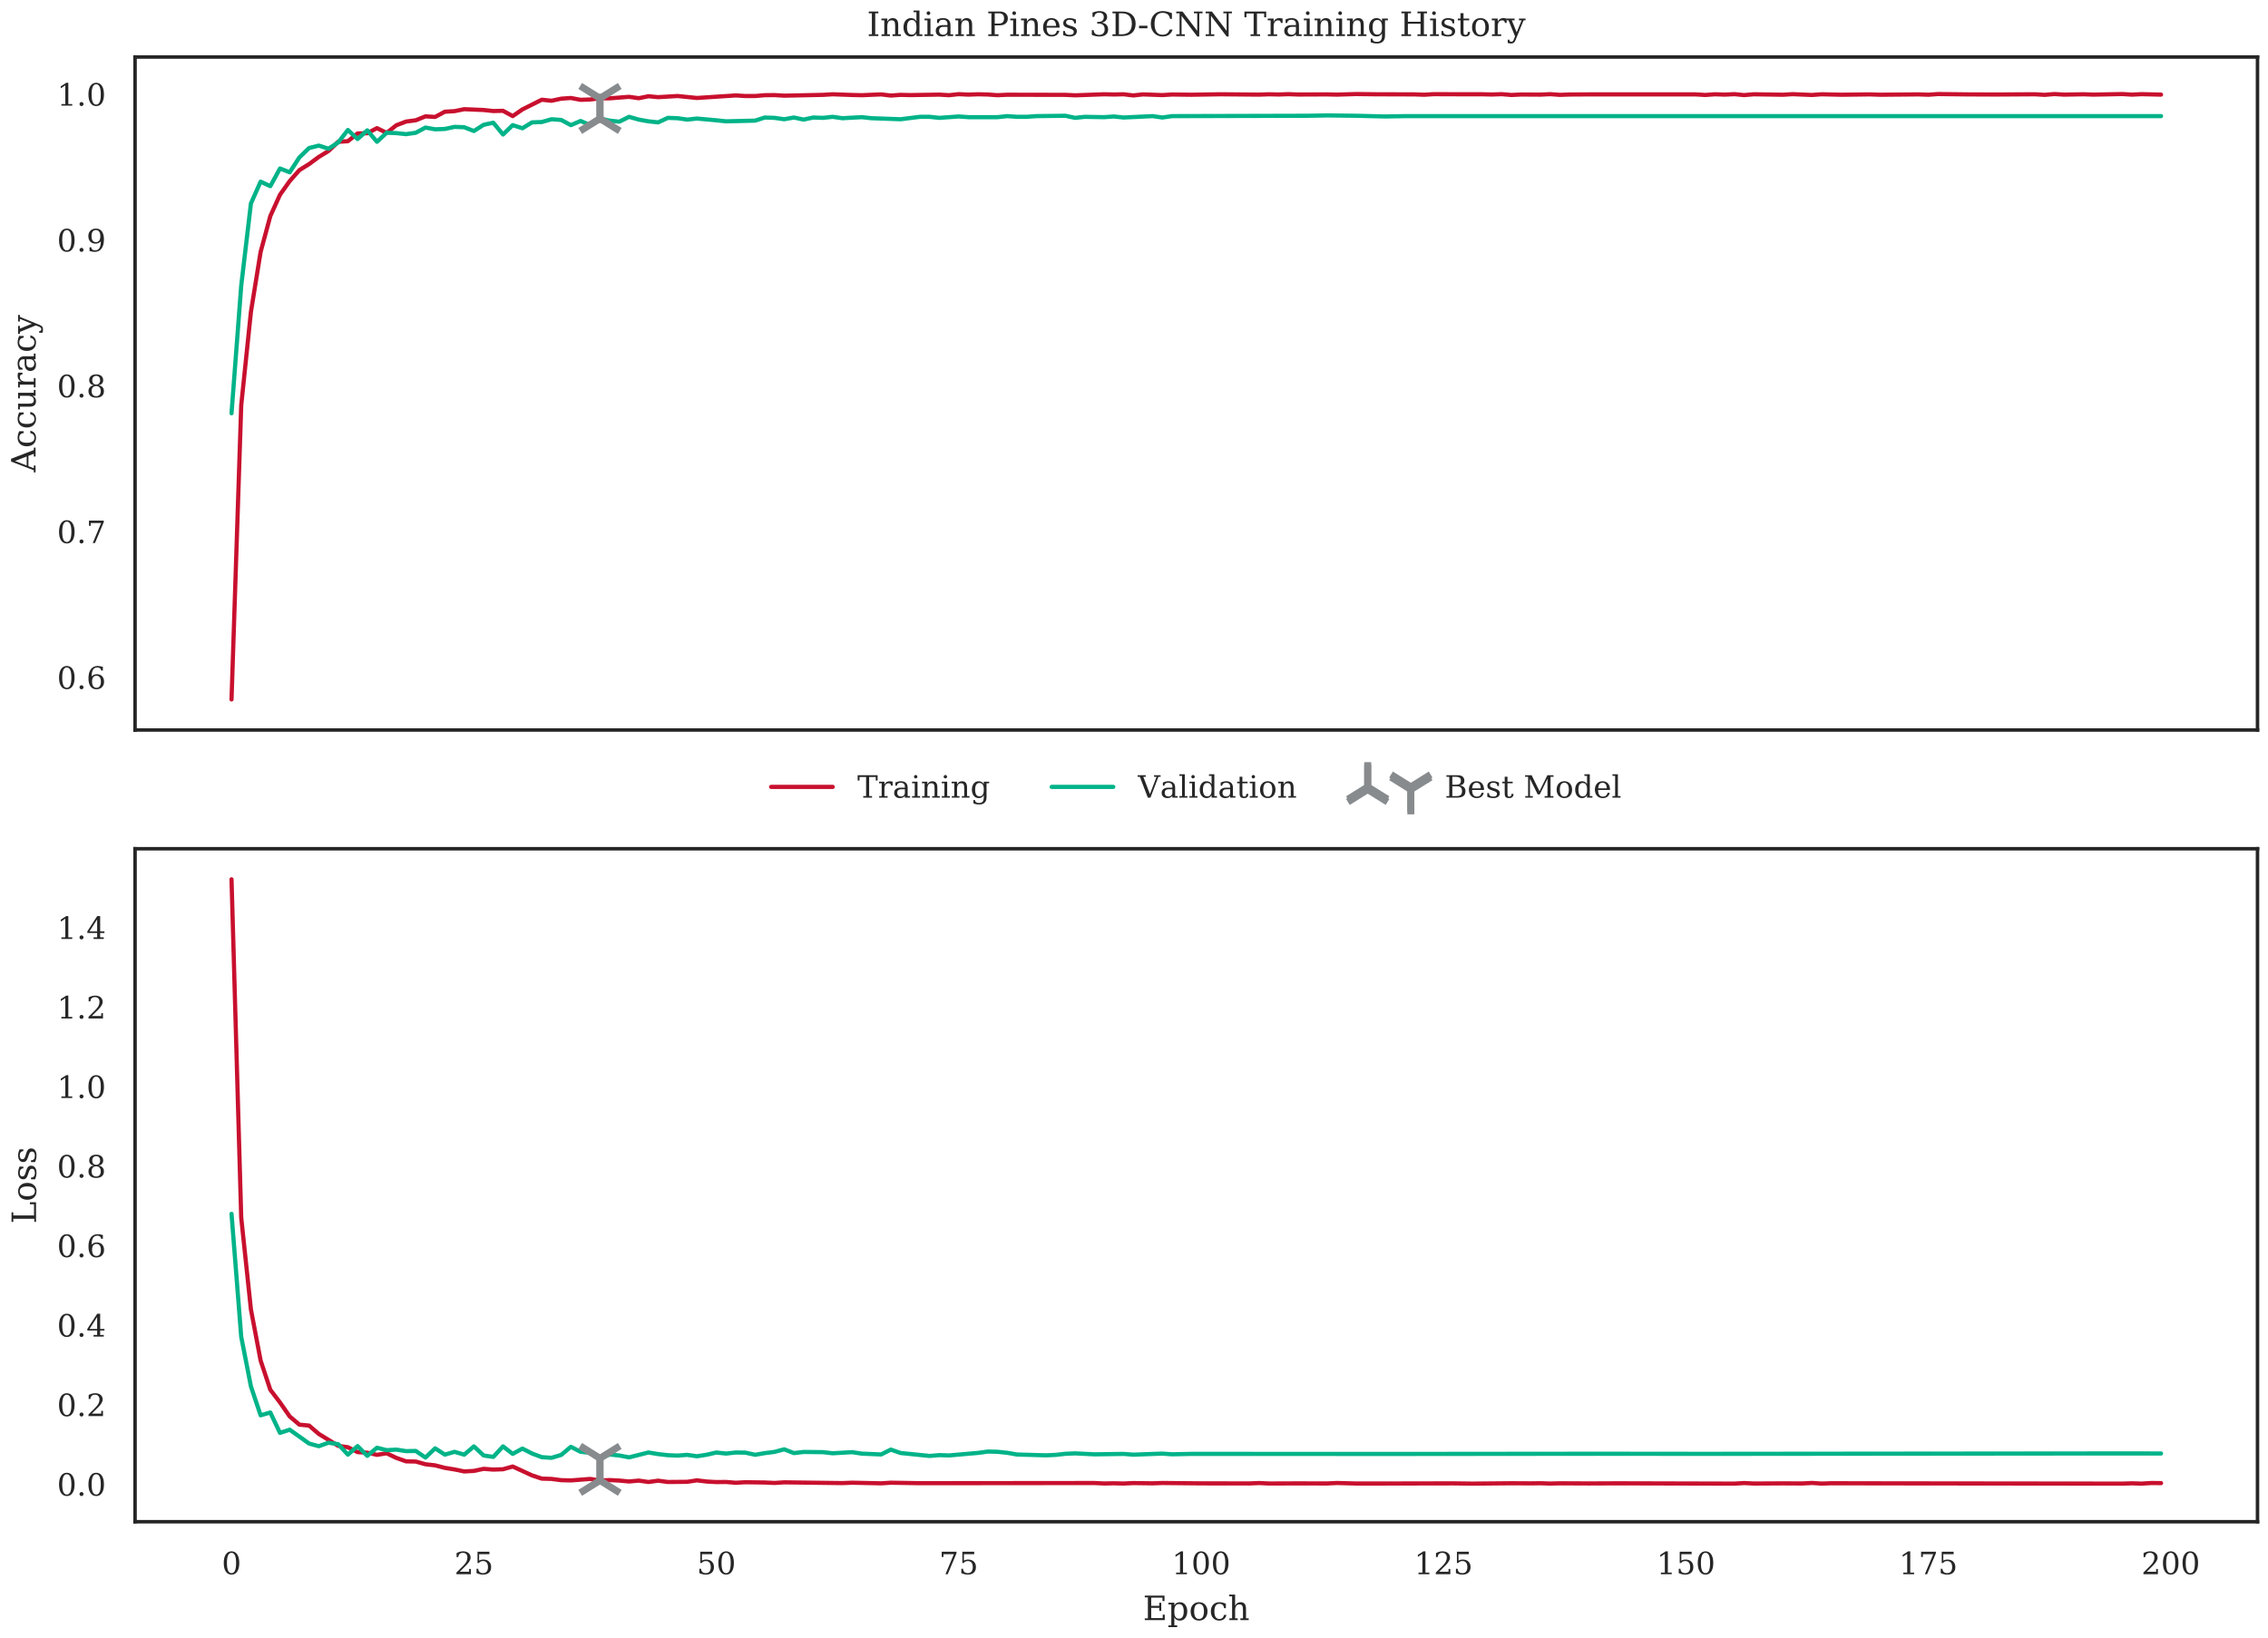 <?xml version="1.0" encoding="utf-8" standalone="no"?>
<!DOCTYPE svg PUBLIC "-//W3C//DTD SVG 1.1//EN"
  "http://www.w3.org/Graphics/SVG/1.1/DTD/svg11.dtd">
<!-- Created with matplotlib (https://matplotlib.org/) -->
<svg height="468pt" version="1.1" viewBox="0 0 648 468" width="648pt" xmlns="http://www.w3.org/2000/svg" xmlns:xlink="http://www.w3.org/1999/xlink">
 <defs>
  <style type="text/css">
*{stroke-linecap:butt;stroke-linejoin:round;}
  </style>
 </defs>
 <g id="figure_1">
  <g id="patch_1">
   <path d="M 0 468 
L 648 468 
L 648 0 
L 0 0 
z
" style="fill:#ffffff;"/>
  </g>
  <g id="axes_1">
   <g id="patch_2">
    <path d="M 38.586 208.631 
L 645 208.631 
L 645 16.295 
L 38.586 16.295 
z
" style="fill:#ffffff;"/>
   </g>
   <g id="matplotlib.axis_1"/>
   <g id="matplotlib.axis_2">
    <g id="ytick_1">
     <g id="text_1">
      <!-- 0.6 -->
      <defs>
       <path d="M 31.781 3.422 
Q 39.266 3.422 42.969 11.625 
Q 46.688 19.828 46.688 36.375 
Q 46.688 52.984 42.969 61.188 
Q 39.266 69.391 31.781 69.391 
Q 24.312 69.391 20.594 61.188 
Q 16.891 52.984 16.891 36.375 
Q 16.891 19.828 20.594 11.625 
Q 24.312 3.422 31.781 3.422 
z
M 31.781 -1.422 
Q 19.922 -1.422 13.25 8.531 
Q 6.594 18.5 6.594 36.375 
Q 6.594 54.297 13.25 64.25 
Q 19.922 74.219 31.781 74.219 
Q 43.703 74.219 50.344 64.25 
Q 56.984 54.297 56.984 36.375 
Q 56.984 18.5 50.344 8.531 
Q 43.703 -1.422 31.781 -1.422 
z
" id="DejaVuSerif-48"/>
       <path d="M 9.422 5.078 
Q 9.422 7.812 11.281 9.719 
Q 13.141 11.625 15.922 11.625 
Q 18.609 11.625 20.5 9.719 
Q 22.406 7.812 22.406 5.078 
Q 22.406 2.391 20.5 0.484 
Q 18.609 -1.422 15.922 -1.422 
Q 13.141 -1.422 11.281 0.453 
Q 9.422 2.344 9.422 5.078 
z
" id="DejaVuSerif-46"/>
       <path d="M 32.719 3.422 
Q 39.594 3.422 43.297 8.469 
Q 47.016 13.531 47.016 23 
Q 47.016 32.469 43.297 37.516 
Q 39.594 42.578 32.719 42.578 
Q 25.734 42.578 22.062 37.688 
Q 18.406 32.812 18.406 23.578 
Q 18.406 13.875 22.109 8.641 
Q 25.828 3.422 32.719 3.422 
z
M 16.797 40.141 
Q 20.125 43.797 24.312 45.594 
Q 28.516 47.406 33.797 47.406 
Q 44.672 47.406 51 40.859 
Q 57.328 34.328 57.328 23 
Q 57.328 11.922 50.516 5.25 
Q 43.703 -1.422 32.328 -1.422 
Q 19.969 -1.422 13.328 7.781 
Q 6.688 17 6.688 34.078 
Q 6.688 53.219 14.547 63.719 
Q 22.406 74.219 36.719 74.219 
Q 40.578 74.219 44.828 73.484 
Q 49.078 72.75 53.516 71.297 
L 53.516 59.281 
L 48 59.281 
Q 47.406 64.203 44.234 66.797 
Q 41.062 69.391 35.688 69.391 
Q 26.219 69.391 21.578 62.203 
Q 16.938 55.031 16.797 40.141 
z
" id="DejaVuSerif-54"/>
      </defs>
      <g style="fill:#262626;" transform="translate(16.291 196.857)scale(0.088 -0.088)">
       <use xlink:href="#DejaVuSerif-48"/>
       <use x="63.623" xlink:href="#DejaVuSerif-46"/>
       <use x="95.41" xlink:href="#DejaVuSerif-54"/>
      </g>
     </g>
    </g>
    <g id="ytick_2">
     <g id="text_2">
      <!-- 0.7 -->
      <defs>
       <path d="M 56.391 67.922 
L 27.875 0 
L 20.609 0 
L 47.797 64.891 
L 14.109 64.891 
L 14.109 55.906 
L 8.406 55.906 
L 8.406 72.906 
L 56.391 72.906 
z
" id="DejaVuSerif-55"/>
      </defs>
      <g style="fill:#262626;" transform="translate(16.291 155.19)scale(0.088 -0.088)">
       <use xlink:href="#DejaVuSerif-48"/>
       <use x="63.623" xlink:href="#DejaVuSerif-46"/>
       <use x="95.41" xlink:href="#DejaVuSerif-55"/>
      </g>
     </g>
    </g>
    <g id="ytick_3">
     <g id="text_3">
      <!-- 0.8 -->
      <defs>
       <path d="M 46.578 19.922 
Q 46.578 27.734 42.688 32.047 
Q 38.812 36.375 31.781 36.375 
Q 24.75 36.375 20.875 32.047 
Q 17 27.734 17 19.922 
Q 17 12.062 20.875 7.734 
Q 24.75 3.422 31.781 3.422 
Q 38.812 3.422 42.688 7.734 
Q 46.578 12.062 46.578 19.922 
z
M 44.578 55.328 
Q 44.578 61.969 41.203 65.672 
Q 37.844 69.391 31.781 69.391 
Q 25.781 69.391 22.391 65.672 
Q 19 61.969 19 55.328 
Q 19 48.641 22.391 44.922 
Q 25.781 41.219 31.781 41.219 
Q 37.844 41.219 41.203 44.922 
Q 44.578 48.641 44.578 55.328 
z
M 39.312 38.812 
Q 47.609 37.703 52.25 32.688 
Q 56.891 27.688 56.891 19.922 
Q 56.891 9.672 50.391 4.125 
Q 43.891 -1.422 31.781 -1.422 
Q 19.734 -1.422 13.203 4.125 
Q 6.688 9.672 6.688 19.922 
Q 6.688 27.688 11.328 32.688 
Q 15.969 37.703 24.312 38.812 
Q 16.938 40.141 13 44.406 
Q 9.078 48.688 9.078 55.328 
Q 9.078 64.109 15.125 69.156 
Q 21.188 74.219 31.781 74.219 
Q 42.391 74.219 48.438 69.156 
Q 54.5 64.109 54.5 55.328 
Q 54.5 48.688 50.562 44.406 
Q 46.625 40.141 39.312 38.812 
z
" id="DejaVuSerif-56"/>
      </defs>
      <g style="fill:#262626;" transform="translate(16.291 113.523)scale(0.088 -0.088)">
       <use xlink:href="#DejaVuSerif-48"/>
       <use x="63.623" xlink:href="#DejaVuSerif-46"/>
       <use x="95.41" xlink:href="#DejaVuSerif-56"/>
      </g>
     </g>
    </g>
    <g id="ytick_4">
     <g id="text_4">
      <!-- 0.9 -->
      <defs>
       <path d="M 46.781 32.672 
Q 43.5 29 39.25 27.188 
Q 35.016 25.391 29.688 25.391 
Q 18.844 25.391 12.562 31.938 
Q 6.297 38.484 6.297 49.812 
Q 6.297 60.891 13.109 67.547 
Q 19.922 74.219 31.297 74.219 
Q 43.656 74.219 50.266 65.016 
Q 56.891 55.812 56.891 38.719 
Q 56.891 19.578 49.016 9.078 
Q 41.156 -1.422 26.906 -1.422 
Q 23.047 -1.422 18.797 -0.688 
Q 14.547 0.047 10.109 1.516 
L 10.109 13.625 
L 15.578 13.625 
Q 16.219 8.688 19.391 6.047 
Q 22.562 3.422 27.875 3.422 
Q 37.359 3.422 41.984 10.562 
Q 46.625 17.719 46.781 32.672 
z
M 30.906 69.391 
Q 23.969 69.391 20.281 64.328 
Q 16.609 59.281 16.609 49.812 
Q 16.609 40.328 20.281 35.25 
Q 23.969 30.172 30.906 30.172 
Q 37.844 30.172 41.531 35.078 
Q 45.219 39.984 45.219 49.219 
Q 45.219 58.938 41.5 64.156 
Q 37.797 69.391 30.906 69.391 
z
" id="DejaVuSerif-57"/>
      </defs>
      <g style="fill:#262626;" transform="translate(16.291 71.855)scale(0.088 -0.088)">
       <use xlink:href="#DejaVuSerif-48"/>
       <use x="63.623" xlink:href="#DejaVuSerif-46"/>
       <use x="95.41" xlink:href="#DejaVuSerif-57"/>
      </g>
     </g>
    </g>
    <g id="ytick_5">
     <g id="text_5">
      <!-- 1.0 -->
      <defs>
       <path d="M 14.203 0 
L 14.203 5.172 
L 26.906 5.172 
L 26.906 65.828 
L 12.203 56.297 
L 12.203 62.703 
L 29.984 74.219 
L 36.719 74.219 
L 36.719 5.172 
L 49.422 5.172 
L 49.422 0 
z
" id="DejaVuSerif-49"/>
      </defs>
      <g style="fill:#262626;" transform="translate(16.291 30.188)scale(0.088 -0.088)">
       <use xlink:href="#DejaVuSerif-49"/>
       <use x="63.623" xlink:href="#DejaVuSerif-46"/>
       <use x="95.41" xlink:href="#DejaVuSerif-48"/>
      </g>
     </g>
    </g>
    <g id="text_6">
     <!-- Accuracy -->
     <defs>
      <path d="M 20.016 26.422 
L 46.781 26.422 
L 33.406 61.078 
z
M -0.594 0 
L -0.594 5.172 
L 5.812 5.172 
L 31.781 72.906 
L 39.984 72.906 
L 66.016 5.172 
L 73.188 5.172 
L 73.188 0 
L 46.688 0 
L 46.688 5.172 
L 54.781 5.172 
L 48.688 21.188 
L 18.016 21.188 
L 11.922 5.172 
L 19.922 5.172 
L 19.922 0 
z
" id="DejaVuSerif-65"/>
      <path d="M 51.422 15.578 
Q 49.516 7.281 44.094 2.922 
Q 38.672 -1.422 30.078 -1.422 
Q 18.75 -1.422 11.859 6.078 
Q 4.984 13.578 4.984 25.984 
Q 4.984 38.422 11.859 45.875 
Q 18.75 53.328 30.078 53.328 
Q 35.016 53.328 39.891 52.172 
Q 44.781 51.031 49.703 48.688 
L 49.703 35.406 
L 44.484 35.406 
Q 43.453 42.234 40.016 45.359 
Q 36.578 48.484 30.172 48.484 
Q 22.906 48.484 19.188 42.844 
Q 15.484 37.203 15.484 25.984 
Q 15.484 14.75 19.172 9.078 
Q 22.859 3.422 30.172 3.422 
Q 35.984 3.422 39.453 6.438 
Q 42.922 9.469 44.188 15.578 
z
" id="DejaVuSerif-99"/>
      <path d="M 35.406 51.906 
L 52.203 51.906 
L 52.203 5.172 
L 60.688 5.172 
L 60.688 0 
L 43.219 0 
L 43.219 9.188 
Q 40.719 4 36.766 1.281 
Q 32.812 -1.422 27.594 -1.422 
Q 18.953 -1.422 14.875 3.484 
Q 10.797 8.406 10.797 18.891 
L 10.797 46.688 
L 2.688 46.688 
L 2.688 51.906 
L 19.828 51.906 
L 19.828 21.688 
Q 19.828 12.203 22.141 8.688 
Q 24.469 5.172 30.422 5.172 
Q 36.672 5.172 39.938 9.766 
Q 43.219 14.359 43.219 23.094 
L 43.219 46.688 
L 35.406 46.688 
z
" id="DejaVuSerif-117"/>
      <path d="M 47.797 52 
L 47.797 39.016 
L 42.625 39.016 
Q 42.391 42.875 40.484 44.781 
Q 38.578 46.688 34.906 46.688 
Q 28.266 46.688 24.719 42.094 
Q 21.188 37.5 21.188 28.906 
L 21.188 5.172 
L 31.594 5.172 
L 31.594 0 
L 4.109 0 
L 4.109 5.172 
L 12.203 5.172 
L 12.203 46.781 
L 3.609 46.781 
L 3.609 51.906 
L 21.188 51.906 
L 21.188 42.672 
Q 23.828 48.094 27.969 50.703 
Q 32.125 53.328 38.094 53.328 
Q 40.281 53.328 42.703 52.984 
Q 45.125 52.641 47.797 52 
z
" id="DejaVuSerif-114"/>
      <path d="M 39.797 16.312 
L 39.797 27.297 
L 28.219 27.297 
Q 21.531 27.297 18.25 24.406 
Q 14.984 21.531 14.984 15.578 
Q 14.984 10.156 18.297 6.984 
Q 21.625 3.812 27.297 3.812 
Q 32.906 3.812 36.344 7.281 
Q 39.797 10.75 39.797 16.312 
z
M 48.781 32.422 
L 48.781 5.172 
L 56.781 5.172 
L 56.781 0 
L 39.797 0 
L 39.797 5.609 
Q 36.812 2 32.906 0.281 
Q 29 -1.422 23.781 -1.422 
Q 15.141 -1.422 10.062 3.172 
Q 4.984 7.766 4.984 15.578 
Q 4.984 23.641 10.797 28.078 
Q 16.609 32.516 27.203 32.516 
L 39.797 32.516 
L 39.797 36.078 
Q 39.797 42 36.203 45.234 
Q 32.625 48.484 26.125 48.484 
Q 20.75 48.484 17.578 46.047 
Q 14.406 43.609 13.625 38.812 
L 8.984 38.812 
L 8.984 49.312 
Q 13.672 51.312 18.094 52.312 
Q 22.516 53.328 26.703 53.328 
Q 37.5 53.328 43.141 47.969 
Q 48.781 42.625 48.781 32.422 
z
" id="DejaVuSerif-97"/>
      <path d="M 21.578 -9.516 
L 25 -0.875 
L 5.609 46.688 
L -0.297 46.688 
L -0.297 51.906 
L 23.578 51.906 
L 23.578 46.688 
L 15.281 46.688 
L 29.891 10.984 
L 44.484 46.688 
L 36.719 46.688 
L 36.719 51.906 
L 56.203 51.906 
L 56.203 46.688 
L 50.391 46.688 
L 26.609 -11.719 
Q 24.172 -17.781 21.188 -20 
Q 18.219 -22.219 12.797 -22.219 
Q 10.5 -22.219 8.078 -21.828 
Q 5.672 -21.438 3.219 -20.703 
L 3.219 -10.797 
L 7.812 -10.797 
Q 8.109 -14.109 9.5 -15.547 
Q 10.891 -17 13.812 -17 
Q 16.5 -17 18.141 -15.5 
Q 19.781 -14.016 21.578 -9.516 
z
" id="DejaVuSerif-121"/>
     </defs>
     <g style="fill:#262626;" transform="translate(10.158 134.953)rotate(-90)scale(0.096 -0.096)">
      <use xlink:href="#DejaVuSerif-65"/>
      <use x="72.217" xlink:href="#DejaVuSerif-99"/>
      <use x="128.223" xlink:href="#DejaVuSerif-99"/>
      <use x="184.229" xlink:href="#DejaVuSerif-117"/>
      <use x="248.633" xlink:href="#DejaVuSerif-114"/>
      <use x="296.436" xlink:href="#DejaVuSerif-97"/>
      <use x="356.055" xlink:href="#DejaVuSerif-99"/>
      <use x="412.061" xlink:href="#DejaVuSerif-121"/>
     </g>
    </g>
   </g>
   <g id="line2d_1">
    <path clip-path="url(#p95682bec8b)" d="M 66.15 199.889 
L 68.921 115.827 
L 71.691 89.139 
L 74.461 71.997 
L 77.231 61.757 
L 80.002 55.647 
L 82.772 51.749 
L 85.542 48.611 
L 88.312 46.894 
L 91.083 44.846 
L 93.853 43.161 
L 96.623 40.519 
L 99.394 40.354 
L 102.164 38.141 
L 104.934 38.075 
L 107.704 36.621 
L 110.475 37.976 
L 113.245 35.796 
L 116.015 34.739 
L 118.786 34.375 
L 121.556 33.252 
L 124.326 33.418 
L 127.096 31.931 
L 129.867 31.766 
L 132.637 31.205 
L 138.177 31.436 
L 140.948 31.733 
L 143.718 31.667 
L 146.488 33.186 
L 149.259 31.271 
L 154.799 28.496 
L 157.569 28.793 
L 160.34 28.199 
L 163.11 28.001 
L 165.88 28.529 
L 168.651 28.43 
L 171.421 28.1 
L 174.191 28.1 
L 179.732 27.67 
L 182.502 28.067 
L 185.272 27.505 
L 188.042 27.769 
L 193.583 27.439 
L 199.124 28.001 
L 210.205 27.274 
L 212.975 27.439 
L 215.745 27.439 
L 218.516 27.208 
L 221.286 27.175 
L 224.056 27.34 
L 235.137 27.109 
L 237.907 26.944 
L 243.448 27.142 
L 246.218 27.208 
L 251.759 26.977 
L 254.529 27.307 
L 257.299 27.109 
L 260.07 27.175 
L 268.381 27.043 
L 271.151 27.208 
L 273.921 26.911 
L 276.691 27.043 
L 279.462 26.944 
L 282.232 27.01 
L 285.002 27.208 
L 287.772 27.076 
L 304.394 27.109 
L 307.164 27.241 
L 315.475 26.944 
L 318.246 27.01 
L 321.016 26.944 
L 323.786 27.274 
L 326.556 26.977 
L 332.097 27.175 
L 334.867 27.01 
L 340.408 27.076 
L 348.719 26.944 
L 359.8 27.043 
L 362.57 26.944 
L 365.34 27.01 
L 368.111 26.911 
L 370.881 27.01 
L 379.192 26.977 
L 381.962 27.043 
L 387.502 26.878 
L 393.043 26.944 
L 404.124 26.977 
L 406.894 27.076 
L 409.665 26.911 
L 417.976 26.944 
L 423.516 26.944 
L 426.286 27.01 
L 429.057 26.911 
L 431.827 27.142 
L 434.597 27.01 
L 440.138 27.043 
L 442.908 26.911 
L 445.678 27.109 
L 448.449 27.01 
L 453.989 26.977 
L 484.462 26.977 
L 487.232 27.142 
L 490.003 26.944 
L 492.773 27.043 
L 495.543 26.911 
L 498.314 27.175 
L 501.084 26.944 
L 509.395 27.076 
L 512.165 26.911 
L 517.706 27.142 
L 520.476 26.944 
L 526.016 27.076 
L 534.327 26.977 
L 537.097 27.076 
L 548.179 26.977 
L 550.949 27.076 
L 553.719 26.878 
L 562.03 26.977 
L 570.341 27.01 
L 581.422 26.944 
L 584.192 27.109 
L 586.962 26.878 
L 589.733 27.043 
L 595.273 26.944 
L 598.044 27.043 
L 606.354 26.878 
L 609.125 27.043 
L 611.895 26.911 
L 617.435 27.043 
L 617.435 27.043 
" style="fill:none;stroke:#c8102e;stroke-linecap:round;stroke-width:1.2;"/>
   </g>
   <g id="line2d_2">
    <path clip-path="url(#p95682bec8b)" d="M 66.15 118.106 
L 68.921 81.641 
L 71.691 58.157 
L 74.461 51.914 
L 77.231 53.203 
L 80.002 48.149 
L 82.772 49.239 
L 85.542 44.978 
L 88.312 42.303 
L 91.083 41.609 
L 93.853 42.501 
L 96.623 40.717 
L 99.394 37.15 
L 102.164 39.726 
L 104.934 37.249 
L 107.704 40.519 
L 110.475 37.943 
L 113.245 38.042 
L 116.015 38.339 
L 118.786 37.943 
L 121.556 36.456 
L 124.326 36.952 
L 127.096 36.853 
L 129.867 36.258 
L 132.637 36.357 
L 135.407 37.447 
L 138.177 35.664 
L 140.948 35.069 
L 143.718 38.438 
L 146.488 35.763 
L 149.259 36.655 
L 152.029 34.97 
L 154.799 34.871 
L 157.569 34.078 
L 160.34 34.276 
L 163.11 35.763 
L 165.88 34.574 
L 168.651 35.763 
L 171.421 33.88 
L 174.191 34.475 
L 176.961 34.772 
L 179.732 33.385 
L 182.502 34.177 
L 185.272 34.673 
L 188.042 34.97 
L 190.813 33.682 
L 193.583 33.781 
L 196.353 34.177 
L 199.124 33.88 
L 204.664 34.375 
L 207.434 34.673 
L 215.745 34.475 
L 218.516 33.583 
L 221.286 33.682 
L 224.056 34.078 
L 226.826 33.583 
L 229.597 34.177 
L 232.367 33.583 
L 235.137 33.682 
L 237.907 33.385 
L 240.678 33.781 
L 246.218 33.484 
L 248.989 33.781 
L 257.299 34.078 
L 262.84 33.385 
L 265.61 33.385 
L 268.381 33.682 
L 273.921 33.285 
L 276.691 33.484 
L 285.002 33.484 
L 287.772 33.186 
L 290.543 33.385 
L 293.313 33.385 
L 296.083 33.186 
L 304.394 33.087 
L 307.164 33.682 
L 309.935 33.385 
L 315.475 33.484 
L 318.246 33.285 
L 321.016 33.583 
L 329.327 33.186 
L 332.097 33.583 
L 334.867 33.186 
L 373.651 33.087 
L 379.192 32.988 
L 387.502 33.087 
L 395.813 33.285 
L 401.354 33.186 
L 617.435 33.186 
L 617.435 33.186 
" style="fill:none;stroke:#00b388;stroke-linecap:round;stroke-width:1.2;"/>
   </g>
   <g id="line2d_3"/>
   <g id="line2d_4"/>
   <g id="patch_3">
    <path d="M 38.586 208.631 
L 38.586 16.295 
" style="fill:none;stroke:#262626;stroke-linecap:square;stroke-linejoin:miter;"/>
   </g>
   <g id="patch_4">
    <path d="M 645 208.631 
L 645 16.295 
" style="fill:none;stroke:#262626;stroke-linecap:square;stroke-linejoin:miter;"/>
   </g>
   <g id="patch_5">
    <path d="M 38.586 208.631 
L 645 208.631 
" style="fill:none;stroke:#262626;stroke-linecap:square;stroke-linejoin:miter;"/>
   </g>
   <g id="patch_6">
    <path d="M 38.586 16.295 
L 645 16.295 
" style="fill:none;stroke:#262626;stroke-linecap:square;stroke-linejoin:miter;"/>
   </g>
   <g id="PathCollection_1">
    <defs>
     <path d="M 0 0 
L 0 7.071 
M 0 0 
L 5.657 -3.536 
M 0 0 
L -5.657 -3.536 
" id="mcf260ee4f9" style="stroke:#888b8d;stroke-width:2;"/>
    </defs>
    <g clip-path="url(#p95682bec8b)">
     <use style="fill:#888b8d;stroke:#888b8d;stroke-width:2;" x="171.421" xlink:href="#mcf260ee4f9" y="28.1"/>
    </g>
   </g>
   <g id="PathCollection_2">
    <defs>
     <path d="M 0 0 
L 0 -7.071 
M 0 0 
L -5.657 3.536 
M 0 0 
L 5.657 3.536 
" id="m985be691c6" style="stroke:#888b8d;stroke-width:2;"/>
    </defs>
    <g clip-path="url(#p95682bec8b)">
     <use style="fill:#888b8d;stroke:#888b8d;stroke-width:2;" x="171.421" xlink:href="#m985be691c6" y="33.88"/>
    </g>
   </g>
   <g id="text_7">
    <!-- Indian Pines 3D-CNN Training History -->
    <defs>
     <path d="M 24.703 5.172 
L 33.984 5.172 
L 33.984 0 
L 5.516 0 
L 5.516 5.172 
L 14.797 5.172 
L 14.797 67.672 
L 5.516 67.672 
L 5.516 72.906 
L 33.984 72.906 
L 33.984 67.672 
L 24.703 67.672 
z
" id="DejaVuSerif-73"/>
     <path d="M 4.109 0 
L 4.109 5.172 
L 12.203 5.172 
L 12.203 46.688 
L 3.609 46.688 
L 3.609 51.906 
L 21.188 51.906 
L 21.188 42.672 
Q 23.688 47.953 27.656 50.641 
Q 31.641 53.328 36.922 53.328 
Q 45.516 53.328 49.562 48.391 
Q 53.609 43.453 53.609 33.016 
L 53.609 5.172 
L 61.625 5.172 
L 61.625 0 
L 36.812 0 
L 36.812 5.172 
L 44.578 5.172 
L 44.578 30.172 
Q 44.578 39.703 42.234 43.234 
Q 39.891 46.781 33.984 46.781 
Q 27.734 46.781 24.453 42.203 
Q 21.188 37.641 21.188 28.906 
L 21.188 5.172 
L 29 5.172 
L 29 0 
z
" id="DejaVuSerif-110"/>
     <path d="M 52.484 5.172 
L 61.078 5.172 
L 61.078 0 
L 43.5 0 
L 43.5 8.109 
Q 40.875 3.219 36.797 0.891 
Q 32.719 -1.422 26.703 -1.422 
Q 17.141 -1.422 11.062 6.172 
Q 4.984 13.766 4.984 25.984 
Q 4.984 38.188 11.031 45.75 
Q 17.094 53.328 26.703 53.328 
Q 32.719 53.328 36.797 51 
Q 40.875 48.688 43.5 43.797 
L 43.5 70.797 
L 35.016 70.797 
L 35.016 75.984 
L 52.484 75.984 
z
M 43.5 23.391 
L 43.5 28.516 
Q 43.5 37.844 39.906 42.766 
Q 36.328 47.703 29.5 47.703 
Q 22.562 47.703 19.016 42.234 
Q 15.484 36.766 15.484 25.984 
Q 15.484 15.234 19.016 9.719 
Q 22.562 4.203 29.5 4.203 
Q 36.328 4.203 39.906 9.109 
Q 43.5 14.016 43.5 23.391 
z
" id="DejaVuSerif-100"/>
     <path d="M 9.719 68.016 
Q 9.719 70.266 11.344 71.922 
Q 12.984 73.578 15.281 73.578 
Q 17.531 73.578 19.156 71.922 
Q 20.797 70.266 20.797 68.016 
Q 20.797 65.719 19.188 64.109 
Q 17.578 62.5 15.281 62.5 
Q 12.984 62.5 11.344 64.109 
Q 9.719 65.719 9.719 68.016 
z
M 21.188 5.172 
L 29.688 5.172 
L 29.688 0 
L 3.609 0 
L 3.609 5.172 
L 12.203 5.172 
L 12.203 46.688 
L 3.609 46.688 
L 3.609 51.906 
L 21.188 51.906 
z
" id="DejaVuSerif-105"/>
     <path id="DejaVuSerif-32"/>
     <path d="M 24.703 37.109 
L 37.594 37.109 
Q 44.875 37.109 48.672 41.031 
Q 52.484 44.969 52.484 52.391 
Q 52.484 59.859 48.672 63.766 
Q 44.875 67.672 37.594 67.672 
L 24.703 67.672 
z
M 5.516 0 
L 5.516 5.172 
L 14.797 5.172 
L 14.797 67.672 
L 5.516 67.672 
L 5.516 72.906 
L 39.984 72.906 
Q 50.922 72.906 57.312 67.359 
Q 63.719 61.812 63.719 52.391 
Q 63.719 43.016 57.312 37.453 
Q 50.922 31.891 39.984 31.891 
L 24.703 31.891 
L 24.703 5.172 
L 35.984 5.172 
L 35.984 0 
z
" id="DejaVuSerif-80"/>
     <path d="M 54.203 25 
L 15.484 25 
L 15.484 24.609 
Q 15.484 14.109 19.438 8.766 
Q 23.391 3.422 31.109 3.422 
Q 37.016 3.422 40.797 6.516 
Q 44.578 9.625 46.094 15.719 
L 53.328 15.719 
Q 51.172 7.172 45.375 2.875 
Q 39.594 -1.422 30.172 -1.422 
Q 18.797 -1.422 11.891 6.078 
Q 4.984 13.578 4.984 25.984 
Q 4.984 38.281 11.766 45.797 
Q 18.562 53.328 29.594 53.328 
Q 41.359 53.328 47.656 46.062 
Q 53.953 38.812 54.203 25 
z
M 43.609 30.172 
Q 43.312 39.266 39.766 43.875 
Q 36.234 48.484 29.594 48.484 
Q 23.391 48.484 19.828 43.844 
Q 16.266 39.203 15.484 30.172 
z
" id="DejaVuSerif-101"/>
     <path d="M 5.609 2.875 
L 5.609 14.984 
L 10.797 14.984 
Q 10.984 9.188 14.422 6.297 
Q 17.875 3.422 24.609 3.422 
Q 30.672 3.422 33.844 5.688 
Q 37.016 7.953 37.016 12.312 
Q 37.016 15.719 34.688 17.812 
Q 32.375 19.922 24.906 22.312 
L 18.406 24.516 
Q 11.719 26.656 8.719 29.875 
Q 5.719 33.109 5.719 38.094 
Q 5.719 45.219 10.938 49.266 
Q 16.156 53.328 25.391 53.328 
Q 29.5 53.328 34.031 52.25 
Q 38.578 51.172 43.406 49.125 
L 43.406 37.797 
L 38.234 37.797 
Q 38.031 42.828 34.703 45.656 
Q 31.391 48.484 25.688 48.484 
Q 20.016 48.484 17.109 46.484 
Q 14.203 44.484 14.203 40.484 
Q 14.203 37.203 16.406 35.219 
Q 18.609 33.25 25.203 31.203 
L 32.328 29 
Q 39.703 26.703 42.938 23.266 
Q 46.188 19.828 46.188 14.406 
Q 46.188 7.031 40.547 2.797 
Q 34.906 -1.422 25 -1.422 
Q 19.969 -1.422 15.188 -0.344 
Q 10.406 0.734 5.609 2.875 
z
" id="DejaVuSerif-115"/>
     <path d="M 9.719 69.828 
Q 15.438 71.969 20.672 73.094 
Q 25.922 74.219 30.516 74.219 
Q 41.219 74.219 47.219 69.594 
Q 53.219 64.984 53.219 56.781 
Q 53.219 50.203 49.062 45.781 
Q 44.922 41.359 37.312 39.797 
Q 46.297 38.531 51.25 33.281 
Q 56.203 28.031 56.203 19.672 
Q 56.203 9.469 49.344 4.016 
Q 42.484 -1.422 29.594 -1.422 
Q 23.875 -1.422 18.422 -0.188 
Q 12.984 1.031 7.625 3.516 
L 7.625 17.672 
L 13.094 17.672 
Q 13.578 10.641 17.828 7.031 
Q 22.078 3.422 29.781 3.422 
Q 37.25 3.422 41.578 7.734 
Q 45.906 12.062 45.906 19.578 
Q 45.906 28.172 41.453 32.594 
Q 37.016 37.016 28.422 37.016 
L 23.781 37.016 
L 23.781 42 
L 26.219 42 
Q 34.766 42 39.031 45.531 
Q 43.312 49.078 43.312 56.203 
Q 43.312 62.594 39.797 65.984 
Q 36.281 69.391 29.688 69.391 
Q 23.094 69.391 19.453 66.266 
Q 15.828 63.141 15.188 56.984 
L 9.719 56.984 
z
" id="DejaVuSerif-51"/>
     <path d="M 24.703 5.172 
L 33.797 5.172 
Q 48 5.172 55.594 13.281 
Q 63.188 21.391 63.188 36.531 
Q 63.188 51.656 55.609 59.656 
Q 48.047 67.672 33.797 67.672 
L 24.703 67.672 
z
M 5.516 0 
L 5.516 5.172 
L 14.797 5.172 
L 14.797 67.672 
L 5.516 67.672 
L 5.516 72.906 
L 34.516 72.906 
Q 53.375 72.906 63.891 63.281 
Q 74.422 53.656 74.422 36.531 
Q 74.422 19.344 63.875 9.672 
Q 53.328 0 34.516 0 
z
" id="DejaVuSerif-68"/>
     <path d="M 4.391 30.609 
L 29.391 30.609 
L 29.391 23 
L 4.391 23 
z
" id="DejaVuSerif-45"/>
     <path d="M 70.516 19.281 
Q 67.281 9.078 59.688 3.828 
Q 52.094 -1.422 40.484 -1.422 
Q 33.344 -1.422 27.234 1.016 
Q 21.141 3.469 16.406 8.203 
Q 10.938 13.672 8.266 20.625 
Q 5.609 27.594 5.609 36.375 
Q 5.609 53.375 15.422 63.797 
Q 25.25 74.219 41.312 74.219 
Q 47.266 74.219 54 72.656 
Q 60.75 71.094 68.5 67.922 
L 68.5 51.125 
L 62.984 51.125 
Q 61.188 60.297 55.734 64.641 
Q 50.297 69 40.484 69 
Q 28.812 69 22.797 60.719 
Q 16.797 52.438 16.797 36.375 
Q 16.797 20.359 22.797 12.078 
Q 28.812 3.812 40.484 3.812 
Q 48.641 3.812 53.906 7.688 
Q 59.188 11.578 61.531 19.281 
z
" id="DejaVuSerif-67"/>
     <path d="M 4.891 0 
L 4.891 5.172 
L 14.703 5.172 
L 14.703 67.672 
L 4.891 67.672 
L 4.891 72.906 
L 23.578 72.906 
L 67.281 15.375 
L 67.281 67.672 
L 57.516 67.672 
L 57.516 72.906 
L 83.109 72.906 
L 83.109 67.672 
L 73.297 67.672 
L 73.297 -1.422 
L 67.391 -1.422 
L 20.703 60.016 
L 20.703 5.172 
L 30.516 5.172 
L 30.516 0 
z
" id="DejaVuSerif-78"/>
     <path d="M 19.094 0 
L 19.094 5.172 
L 28.422 5.172 
L 28.422 67.094 
L 6.984 67.094 
L 6.984 55.719 
L 0.984 55.719 
L 0.984 72.906 
L 65.719 72.906 
L 65.719 55.719 
L 59.719 55.719 
L 59.719 67.094 
L 38.281 67.094 
L 38.281 5.172 
L 47.609 5.172 
L 47.609 0 
z
" id="DejaVuSerif-84"/>
     <path d="M 52.484 46.688 
L 52.484 1.125 
Q 52.484 -10.062 46.328 -16.141 
Q 40.188 -22.219 28.812 -22.219 
Q 23.688 -22.219 19 -21.281 
Q 14.312 -20.359 10.016 -18.5 
L 10.016 -7.625 
L 14.703 -7.625 
Q 15.578 -12.703 18.844 -15.047 
Q 22.125 -17.391 28.219 -17.391 
Q 36.141 -17.391 39.812 -12.922 
Q 43.5 -8.453 43.5 1.125 
L 43.5 8.109 
Q 40.875 3.219 36.797 0.891 
Q 32.719 -1.422 26.703 -1.422 
Q 17.141 -1.422 11.062 6.172 
Q 4.984 13.766 4.984 25.984 
Q 4.984 38.188 11.031 45.75 
Q 17.094 53.328 26.703 53.328 
Q 32.719 53.328 36.797 51 
Q 40.875 48.688 43.5 43.797 
L 43.5 51.906 
L 61.078 51.906 
L 61.078 46.688 
z
M 43.5 28.516 
Q 43.5 37.844 39.906 42.766 
Q 36.328 47.703 29.5 47.703 
Q 22.562 47.703 19.016 42.234 
Q 15.484 36.766 15.484 25.984 
Q 15.484 15.234 19.016 9.719 
Q 22.562 4.203 29.5 4.203 
Q 36.328 4.203 39.906 9.109 
Q 43.5 14.016 43.5 23.391 
z
" id="DejaVuSerif-103"/>
     <path d="M 5.516 0 
L 5.516 5.172 
L 14.797 5.172 
L 14.797 67.672 
L 5.516 67.672 
L 5.516 72.906 
L 33.984 72.906 
L 33.984 67.672 
L 24.703 67.672 
L 24.703 42.484 
L 62.5 42.484 
L 62.5 67.672 
L 53.219 67.672 
L 53.219 72.906 
L 81.688 72.906 
L 81.688 67.672 
L 72.406 67.672 
L 72.406 5.172 
L 81.688 5.172 
L 81.688 0 
L 53.219 0 
L 53.219 5.172 
L 62.5 5.172 
L 62.5 36.531 
L 24.703 36.531 
L 24.703 5.172 
L 33.984 5.172 
L 33.984 0 
z
" id="DejaVuSerif-72"/>
     <path d="M 10.797 46.688 
L 2.875 46.688 
L 2.875 51.906 
L 10.797 51.906 
L 10.797 68.016 
L 19.828 68.016 
L 19.828 51.906 
L 36.719 51.906 
L 36.719 46.688 
L 19.828 46.688 
L 19.828 13.719 
Q 19.828 7.125 21.094 5.266 
Q 22.359 3.422 25.781 3.422 
Q 29.297 3.422 30.906 5.484 
Q 32.516 7.562 32.625 12.203 
L 39.406 12.203 
Q 39.016 5.125 35.547 1.844 
Q 32.078 -1.422 25 -1.422 
Q 17.234 -1.422 14.016 2.016 
Q 10.797 5.469 10.797 13.719 
z
" id="DejaVuSerif-116"/>
     <path d="M 30.078 3.422 
Q 37.312 3.422 40.984 9.125 
Q 44.672 14.844 44.672 25.984 
Q 44.672 37.109 40.984 42.797 
Q 37.312 48.484 30.078 48.484 
Q 22.859 48.484 19.172 42.797 
Q 15.484 37.109 15.484 25.984 
Q 15.484 14.844 19.188 9.125 
Q 22.906 3.422 30.078 3.422 
z
M 30.078 -1.422 
Q 18.75 -1.422 11.859 6.078 
Q 4.984 13.578 4.984 25.984 
Q 4.984 38.375 11.844 45.844 
Q 18.703 53.328 30.078 53.328 
Q 41.453 53.328 48.312 45.844 
Q 55.172 38.375 55.172 25.984 
Q 55.172 13.578 48.312 6.078 
Q 41.453 -1.422 30.078 -1.422 
z
" id="DejaVuSerif-111"/>
    </defs>
    <g style="fill:#262626;" transform="translate(247.69 10.295)scale(0.096 -0.096)">
     <use xlink:href="#DejaVuSerif-73"/>
     <use x="39.502" xlink:href="#DejaVuSerif-110"/>
     <use x="103.906" xlink:href="#DejaVuSerif-100"/>
     <use x="167.92" xlink:href="#DejaVuSerif-105"/>
     <use x="199.902" xlink:href="#DejaVuSerif-97"/>
     <use x="259.521" xlink:href="#DejaVuSerif-110"/>
     <use x="323.926" xlink:href="#DejaVuSerif-32"/>
     <use x="355.713" xlink:href="#DejaVuSerif-80"/>
     <use x="422.998" xlink:href="#DejaVuSerif-105"/>
     <use x="454.98" xlink:href="#DejaVuSerif-110"/>
     <use x="519.385" xlink:href="#DejaVuSerif-101"/>
     <use x="578.564" xlink:href="#DejaVuSerif-115"/>
     <use x="629.883" xlink:href="#DejaVuSerif-32"/>
     <use x="661.67" xlink:href="#DejaVuSerif-51"/>
     <use x="725.293" xlink:href="#DejaVuSerif-68"/>
     <use x="805.484" xlink:href="#DejaVuSerif-45"/>
     <use x="839.273" xlink:href="#DejaVuSerif-67"/>
     <use x="915.787" xlink:href="#DejaVuSerif-78"/>
     <use x="1003.287" xlink:href="#DejaVuSerif-78"/>
     <use x="1090.787" xlink:href="#DejaVuSerif-32"/>
     <use x="1122.574" xlink:href="#DejaVuSerif-84"/>
     <use x="1189.273" xlink:href="#DejaVuSerif-114"/>
     <use x="1237.076" xlink:href="#DejaVuSerif-97"/>
     <use x="1296.695" xlink:href="#DejaVuSerif-105"/>
     <use x="1328.678" xlink:href="#DejaVuSerif-110"/>
     <use x="1393.082" xlink:href="#DejaVuSerif-105"/>
     <use x="1425.064" xlink:href="#DejaVuSerif-110"/>
     <use x="1489.469" xlink:href="#DejaVuSerif-103"/>
     <use x="1553.482" xlink:href="#DejaVuSerif-32"/>
     <use x="1585.27" xlink:href="#DejaVuSerif-72"/>
     <use x="1672.477" xlink:href="#DejaVuSerif-105"/>
     <use x="1704.459" xlink:href="#DejaVuSerif-115"/>
     <use x="1755.777" xlink:href="#DejaVuSerif-116"/>
     <use x="1795.963" xlink:href="#DejaVuSerif-111"/>
     <use x="1856.168" xlink:href="#DejaVuSerif-114"/>
     <use x="1903.971" xlink:href="#DejaVuSerif-121"/>
    </g>
   </g>
  </g>
  <g id="axes_2">
   <g id="legend_1">
    <g id="line2d_5">
     <path d="M 220.32 224.879 
L 237.92 224.879 
" style="fill:none;stroke:#c8102e;stroke-linecap:round;stroke-width:1.2;"/>
    </g>
    <g id="line2d_6"/>
    <g id="text_8">
     <!-- Training -->
     <g style="fill:#262626;" transform="translate(244.96 227.959)scale(0.088 -0.088)">
      <use xlink:href="#DejaVuSerif-84"/>
      <use x="66.699" xlink:href="#DejaVuSerif-114"/>
      <use x="114.502" xlink:href="#DejaVuSerif-97"/>
      <use x="174.121" xlink:href="#DejaVuSerif-105"/>
      <use x="206.104" xlink:href="#DejaVuSerif-110"/>
      <use x="270.508" xlink:href="#DejaVuSerif-105"/>
      <use x="302.49" xlink:href="#DejaVuSerif-110"/>
      <use x="366.895" xlink:href="#DejaVuSerif-103"/>
     </g>
    </g>
    <g id="line2d_7">
     <path d="M 300.481 224.879 
L 318.081 224.879 
" style="fill:none;stroke:#00b388;stroke-linecap:round;stroke-width:1.2;"/>
    </g>
    <g id="line2d_8"/>
    <g id="text_9">
     <!-- Validation -->
     <defs>
      <path d="M 17.484 67.672 
L 39.016 11.719 
L 60.5 67.672 
L 52.297 67.672 
L 52.297 72.906 
L 73.688 72.906 
L 73.688 67.672 
L 66.609 67.672 
L 40.578 0 
L 32.172 0 
L 6.297 67.672 
L -0.984 67.672 
L -0.984 72.906 
L 25.594 72.906 
L 25.594 67.672 
z
" id="DejaVuSerif-86"/>
      <path d="M 20.516 5.172 
L 29 5.172 
L 29 0 
L 2.875 0 
L 2.875 5.172 
L 11.531 5.172 
L 11.531 70.797 
L 2.875 70.797 
L 2.875 75.984 
L 20.516 75.984 
z
" id="DejaVuSerif-108"/>
     </defs>
     <g style="fill:#262626;" transform="translate(325.121 227.959)scale(0.088 -0.088)">
      <use xlink:href="#DejaVuSerif-86"/>
      <use x="72.076" xlink:href="#DejaVuSerif-97"/>
      <use x="131.695" xlink:href="#DejaVuSerif-108"/>
      <use x="163.678" xlink:href="#DejaVuSerif-105"/>
      <use x="195.66" xlink:href="#DejaVuSerif-100"/>
      <use x="259.674" xlink:href="#DejaVuSerif-97"/>
      <use x="319.293" xlink:href="#DejaVuSerif-116"/>
      <use x="359.479" xlink:href="#DejaVuSerif-105"/>
      <use x="391.461" xlink:href="#DejaVuSerif-111"/>
      <use x="451.666" xlink:href="#DejaVuSerif-110"/>
     </g>
    </g>
    <g id="PathCollection_3">
     <path d="M 390.777 225.649 
L 390.777 218.578 
M 390.777 225.649 
L 385.12 229.185 
M 390.777 225.649 
L 396.434 229.185 
" style="fill:#888b8d;stroke:#888b8d;stroke-width:2;"/>
     <path d="M 390.777 224.879 
L 390.777 217.808 
M 390.777 224.879 
L 385.12 228.415 
M 390.777 224.879 
L 396.434 228.415 
" style="fill:#888b8d;stroke:#888b8d;stroke-width:2;"/>
    </g>
    <g id="PathCollection_4">
     <path d="M 403.097 225.649 
L 403.097 232.72 
M 403.097 225.649 
L 408.754 222.114 
M 403.097 225.649 
L 397.44 222.114 
" style="fill:#888b8d;stroke:#888b8d;stroke-width:2;"/>
     <path d="M 403.097 224.879 
L 403.097 231.95 
M 403.097 224.879 
L 408.754 221.344 
M 403.097 224.879 
L 397.44 221.344 
" style="fill:#888b8d;stroke:#888b8d;stroke-width:2;"/>
    </g>
    <g id="text_10">
     <!-- Best Model -->
     <defs>
      <path d="M 24.703 5.172 
L 39.312 5.172 
Q 48.094 5.172 52.141 8.984 
Q 56.203 12.797 56.203 21.094 
Q 56.203 29.344 52.172 33.125 
Q 48.141 36.922 39.312 36.922 
L 24.703 36.922 
z
M 24.703 42.094 
L 37.109 42.094 
Q 45.125 42.094 48.797 45.172 
Q 52.484 48.25 52.484 54.891 
Q 52.484 61.578 48.797 64.625 
Q 45.125 67.672 37.109 67.672 
L 24.703 67.672 
z
M 5.516 0 
L 5.516 5.172 
L 14.797 5.172 
L 14.797 67.672 
L 5.516 67.672 
L 5.516 72.906 
L 41.5 72.906 
Q 52.547 72.906 58.125 68.391 
Q 63.719 63.875 63.719 54.891 
Q 63.719 48.391 59.828 44.531 
Q 55.953 40.672 48.484 39.797 
Q 57.766 38.625 62.578 33.859 
Q 67.391 29.109 67.391 21.094 
Q 67.391 10.25 60.547 5.125 
Q 53.719 0 39.203 0 
z
" id="DejaVuSerif-66"/>
      <path d="M 5.516 0 
L 5.516 5.172 
L 14.797 5.172 
L 14.797 67.672 
L 4.984 67.672 
L 4.984 72.906 
L 26.219 72.906 
L 51.812 21 
L 77.391 72.906 
L 97.312 72.906 
L 97.312 67.672 
L 87.594 67.672 
L 87.594 5.172 
L 96.922 5.172 
L 96.922 0 
L 68.406 0 
L 68.406 5.172 
L 77.688 5.172 
L 77.688 61.531 
L 52.688 10.688 
L 45.797 10.688 
L 20.797 61.531 
L 20.797 5.172 
L 30.078 5.172 
L 30.078 0 
z
" id="DejaVuSerif-77"/>
     </defs>
     <g style="fill:#262626;" transform="translate(412.777 227.959)scale(0.088 -0.088)">
      <use xlink:href="#DejaVuSerif-66"/>
      <use x="73.486" xlink:href="#DejaVuSerif-101"/>
      <use x="132.666" xlink:href="#DejaVuSerif-115"/>
      <use x="183.984" xlink:href="#DejaVuSerif-116"/>
      <use x="224.17" xlink:href="#DejaVuSerif-32"/>
      <use x="255.957" xlink:href="#DejaVuSerif-77"/>
      <use x="358.35" xlink:href="#DejaVuSerif-111"/>
      <use x="418.555" xlink:href="#DejaVuSerif-100"/>
      <use x="482.568" xlink:href="#DejaVuSerif-101"/>
      <use x="541.748" xlink:href="#DejaVuSerif-108"/>
     </g>
    </g>
   </g>
  </g>
  <g id="axes_3">
   <g id="patch_7">
    <path d="M 38.586 434.892 
L 645 434.892 
L 645 242.556 
L 38.586 242.556 
z
" style="fill:#ffffff;"/>
   </g>
   <g id="matplotlib.axis_3">
    <g id="xtick_1">
     <g id="text_11">
      <!-- 0 -->
      <g style="fill:#262626;" transform="translate(63.351 449.879)scale(0.088 -0.088)">
       <use xlink:href="#DejaVuSerif-48"/>
      </g>
     </g>
    </g>
    <g id="xtick_2">
     <g id="text_12">
      <!-- 25 -->
      <defs>
       <path d="M 12.797 55.516 
L 7.328 55.516 
L 7.328 68.5 
Q 12.547 71.297 17.844 72.75 
Q 23.141 74.219 28.219 74.219 
Q 39.594 74.219 46.188 68.703 
Q 52.781 63.188 52.781 53.719 
Q 52.781 43.016 37.844 28.125 
Q 36.672 27 36.078 26.422 
L 17.672 8.016 
L 48.094 8.016 
L 48.094 17 
L 53.812 17 
L 53.812 0 
L 6.781 0 
L 6.781 5.328 
L 28.906 27.391 
Q 36.234 34.719 39.359 40.844 
Q 42.484 46.969 42.484 53.719 
Q 42.484 61.078 38.641 65.234 
Q 34.812 69.391 28.078 69.391 
Q 21.094 69.391 17.281 65.922 
Q 13.484 62.453 12.797 55.516 
z
" id="DejaVuSerif-50"/>
       <path d="M 50.297 72.906 
L 50.297 64.891 
L 16.891 64.891 
L 16.891 44 
Q 19.438 45.75 22.828 46.625 
Q 26.219 47.516 30.422 47.516 
Q 42.234 47.516 49.062 40.969 
Q 55.906 34.422 55.906 23.094 
Q 55.906 11.531 49 5.047 
Q 42.094 -1.422 29.594 -1.422 
Q 24.562 -1.422 19.281 -0.188 
Q 14.016 1.031 8.5 3.516 
L 8.5 17.672 
L 14.016 17.672 
Q 14.453 10.75 18.422 7.078 
Q 22.406 3.422 29.594 3.422 
Q 37.312 3.422 41.453 8.5 
Q 45.609 13.578 45.609 23.094 
Q 45.609 32.562 41.484 37.609 
Q 37.359 42.672 29.594 42.672 
Q 25.203 42.672 21.844 41.109 
Q 18.5 39.547 15.922 36.281 
L 11.719 36.281 
L 11.719 72.906 
z
" id="DejaVuSerif-53"/>
      </defs>
      <g style="fill:#262626;" transform="translate(129.808 449.879)scale(0.088 -0.088)">
       <use xlink:href="#DejaVuSerif-50"/>
       <use x="63.623" xlink:href="#DejaVuSerif-53"/>
      </g>
     </g>
    </g>
    <g id="xtick_3">
     <g id="text_13">
      <!-- 50 -->
      <g style="fill:#262626;" transform="translate(199.065 449.879)scale(0.088 -0.088)">
       <use xlink:href="#DejaVuSerif-53"/>
       <use x="63.623" xlink:href="#DejaVuSerif-48"/>
      </g>
     </g>
    </g>
    <g id="xtick_4">
     <g id="text_14">
      <!-- 75 -->
      <g style="fill:#262626;" transform="translate(268.322 449.879)scale(0.088 -0.088)">
       <use xlink:href="#DejaVuSerif-55"/>
       <use x="63.623" xlink:href="#DejaVuSerif-53"/>
      </g>
     </g>
    </g>
    <g id="xtick_5">
     <g id="text_15">
      <!-- 100 -->
      <g style="fill:#262626;" transform="translate(334.78 449.879)scale(0.088 -0.088)">
       <use xlink:href="#DejaVuSerif-49"/>
       <use x="63.623" xlink:href="#DejaVuSerif-48"/>
       <use x="127.246" xlink:href="#DejaVuSerif-48"/>
      </g>
     </g>
    </g>
    <g id="xtick_6">
     <g id="text_16">
      <!-- 125 -->
      <g style="fill:#262626;" transform="translate(404.036 449.879)scale(0.088 -0.088)">
       <use xlink:href="#DejaVuSerif-49"/>
       <use x="63.623" xlink:href="#DejaVuSerif-50"/>
       <use x="127.246" xlink:href="#DejaVuSerif-53"/>
      </g>
     </g>
    </g>
    <g id="xtick_7">
     <g id="text_17">
      <!-- 150 -->
      <g style="fill:#262626;" transform="translate(473.293 449.879)scale(0.088 -0.088)">
       <use xlink:href="#DejaVuSerif-49"/>
       <use x="63.623" xlink:href="#DejaVuSerif-53"/>
       <use x="127.246" xlink:href="#DejaVuSerif-48"/>
      </g>
     </g>
    </g>
    <g id="xtick_8">
     <g id="text_18">
      <!-- 175 -->
      <g style="fill:#262626;" transform="translate(542.55 449.879)scale(0.088 -0.088)">
       <use xlink:href="#DejaVuSerif-49"/>
       <use x="63.623" xlink:href="#DejaVuSerif-55"/>
       <use x="127.246" xlink:href="#DejaVuSerif-53"/>
      </g>
     </g>
    </g>
    <g id="xtick_9">
     <g id="text_19">
      <!-- 200 -->
      <g style="fill:#262626;" transform="translate(611.807 449.879)scale(0.088 -0.088)">
       <use xlink:href="#DejaVuSerif-50"/>
       <use x="63.623" xlink:href="#DejaVuSerif-48"/>
       <use x="127.246" xlink:href="#DejaVuSerif-48"/>
      </g>
     </g>
    </g>
    <g id="text_20">
     <!-- Epoch -->
     <defs>
      <path d="M 5.516 0 
L 5.516 5.172 
L 14.797 5.172 
L 14.797 67.672 
L 5.516 67.672 
L 5.516 72.906 
L 64.203 72.906 
L 64.203 56.688 
L 58.203 56.688 
L 58.203 66.891 
L 24.703 66.891 
L 24.703 42.484 
L 48.578 42.484 
L 48.578 51.609 
L 54.594 51.609 
L 54.594 27.391 
L 48.578 27.391 
L 48.578 36.531 
L 24.703 36.531 
L 24.703 6 
L 58.984 6 
L 58.984 16.219 
L 64.984 16.219 
L 64.984 0 
z
" id="DejaVuSerif-69"/>
      <path d="M 20.516 28.516 
L 20.516 23.391 
Q 20.516 14.016 24.094 9.109 
Q 27.688 4.203 34.516 4.203 
Q 41.406 4.203 44.938 9.719 
Q 48.484 15.234 48.484 25.984 
Q 48.484 36.766 44.938 42.234 
Q 41.406 47.703 34.516 47.703 
Q 27.688 47.703 24.094 42.766 
Q 20.516 37.844 20.516 28.516 
z
M 11.531 46.688 
L 2.875 46.688 
L 2.875 51.906 
L 20.516 51.906 
L 20.516 43.797 
Q 23.141 48.688 27.219 51 
Q 31.297 53.328 37.312 53.328 
Q 46.875 53.328 52.922 45.75 
Q 58.984 38.188 58.984 25.984 
Q 58.984 13.766 52.922 6.172 
Q 46.875 -1.422 37.312 -1.422 
Q 31.297 -1.422 27.219 0.891 
Q 23.141 3.219 20.516 8.109 
L 20.516 -15.578 
L 29 -15.578 
L 29 -20.797 
L 2.875 -20.797 
L 2.875 -15.578 
L 11.531 -15.578 
z
" id="DejaVuSerif-112"/>
      <path d="M 4.109 0 
L 4.109 5.172 
L 12.203 5.172 
L 12.203 70.797 
L 3.609 70.797 
L 3.609 75.984 
L 21.188 75.984 
L 21.188 42.672 
Q 23.688 47.953 27.656 50.641 
Q 31.641 53.328 36.922 53.328 
Q 45.516 53.328 49.562 48.391 
Q 53.609 43.453 53.609 33.016 
L 53.609 5.172 
L 61.625 5.172 
L 61.625 0 
L 36.812 0 
L 36.812 5.172 
L 44.578 5.172 
L 44.578 30.172 
Q 44.578 39.703 42.25 43.188 
Q 39.938 46.688 33.984 46.688 
Q 27.734 46.688 24.453 42.141 
Q 21.188 37.594 21.188 28.906 
L 21.188 5.172 
L 29 5.172 
L 29 0 
z
" id="DejaVuSerif-104"/>
     </defs>
     <g style="fill:#262626;" transform="translate(326.547 463.003)scale(0.096 -0.096)">
      <use xlink:href="#DejaVuSerif-69"/>
      <use x="72.998" xlink:href="#DejaVuSerif-112"/>
      <use x="137.012" xlink:href="#DejaVuSerif-111"/>
      <use x="197.217" xlink:href="#DejaVuSerif-99"/>
      <use x="253.223" xlink:href="#DejaVuSerif-104"/>
     </g>
    </g>
   </g>
   <g id="matplotlib.axis_4">
    <g id="ytick_6">
     <g id="text_21">
      <!-- 0.0 -->
      <g style="fill:#262626;" transform="translate(16.291 427.42)scale(0.088 -0.088)">
       <use xlink:href="#DejaVuSerif-48"/>
       <use x="63.623" xlink:href="#DejaVuSerif-46"/>
       <use x="95.41" xlink:href="#DejaVuSerif-48"/>
      </g>
     </g>
    </g>
    <g id="ytick_7">
     <g id="text_22">
      <!-- 0.2 -->
      <g style="fill:#262626;" transform="translate(16.291 404.694)scale(0.088 -0.088)">
       <use xlink:href="#DejaVuSerif-48"/>
       <use x="63.623" xlink:href="#DejaVuSerif-46"/>
       <use x="95.41" xlink:href="#DejaVuSerif-50"/>
      </g>
     </g>
    </g>
    <g id="ytick_8">
     <g id="text_23">
      <!-- 0.4 -->
      <defs>
       <path d="M 34.906 24.703 
L 34.906 63.484 
L 10.016 24.703 
z
M 56.391 0 
L 23.188 0 
L 23.188 5.172 
L 34.906 5.172 
L 34.906 19.484 
L 3.078 19.484 
L 3.078 24.812 
L 35.016 74.219 
L 44.672 74.219 
L 44.672 24.703 
L 58.594 24.703 
L 58.594 19.484 
L 44.672 19.484 
L 44.672 5.172 
L 56.391 5.172 
z
" id="DejaVuSerif-52"/>
      </defs>
      <g style="fill:#262626;" transform="translate(16.291 381.968)scale(0.088 -0.088)">
       <use xlink:href="#DejaVuSerif-48"/>
       <use x="63.623" xlink:href="#DejaVuSerif-46"/>
       <use x="95.41" xlink:href="#DejaVuSerif-52"/>
      </g>
     </g>
    </g>
    <g id="ytick_9">
     <g id="text_24">
      <!-- 0.6 -->
      <g style="fill:#262626;" transform="translate(16.291 359.242)scale(0.088 -0.088)">
       <use xlink:href="#DejaVuSerif-48"/>
       <use x="63.623" xlink:href="#DejaVuSerif-46"/>
       <use x="95.41" xlink:href="#DejaVuSerif-54"/>
      </g>
     </g>
    </g>
    <g id="ytick_10">
     <g id="text_25">
      <!-- 0.8 -->
      <g style="fill:#262626;" transform="translate(16.291 336.516)scale(0.088 -0.088)">
       <use xlink:href="#DejaVuSerif-48"/>
       <use x="63.623" xlink:href="#DejaVuSerif-46"/>
       <use x="95.41" xlink:href="#DejaVuSerif-56"/>
      </g>
     </g>
    </g>
    <g id="ytick_11">
     <g id="text_26">
      <!-- 1.0 -->
      <g style="fill:#262626;" transform="translate(16.291 313.79)scale(0.088 -0.088)">
       <use xlink:href="#DejaVuSerif-49"/>
       <use x="63.623" xlink:href="#DejaVuSerif-46"/>
       <use x="95.41" xlink:href="#DejaVuSerif-48"/>
      </g>
     </g>
    </g>
    <g id="ytick_12">
     <g id="text_27">
      <!-- 1.2 -->
      <g style="fill:#262626;" transform="translate(16.291 291.063)scale(0.088 -0.088)">
       <use xlink:href="#DejaVuSerif-49"/>
       <use x="63.623" xlink:href="#DejaVuSerif-46"/>
       <use x="95.41" xlink:href="#DejaVuSerif-50"/>
      </g>
     </g>
    </g>
    <g id="ytick_13">
     <g id="text_28">
      <!-- 1.4 -->
      <g style="fill:#262626;" transform="translate(16.291 268.337)scale(0.088 -0.088)">
       <use xlink:href="#DejaVuSerif-49"/>
       <use x="63.623" xlink:href="#DejaVuSerif-46"/>
       <use x="95.41" xlink:href="#DejaVuSerif-52"/>
      </g>
     </g>
    </g>
    <g id="text_29">
     <!-- Loss -->
     <defs>
      <path d="M 5.516 0 
L 5.516 5.172 
L 14.797 5.172 
L 14.797 67.672 
L 5.516 67.672 
L 5.516 72.906 
L 33.984 72.906 
L 33.984 67.672 
L 24.703 67.672 
L 24.703 6 
L 58.016 6 
L 58.016 18.219 
L 64.016 18.219 
L 64.016 0 
z
" id="DejaVuSerif-76"/>
     </defs>
     <g style="fill:#262626;" transform="translate(10.295 349.727)rotate(-90)scale(0.096 -0.096)">
      <use xlink:href="#DejaVuSerif-76"/>
      <use x="66.406" xlink:href="#DejaVuSerif-111"/>
      <use x="126.611" xlink:href="#DejaVuSerif-115"/>
      <use x="177.93" xlink:href="#DejaVuSerif-115"/>
     </g>
    </g>
   </g>
   <g id="line2d_9">
    <path clip-path="url(#p6deedd20dc)" d="M 66.15 251.298 
L 68.921 347.992 
L 71.691 374.209 
L 74.461 388.813 
L 77.231 397.173 
L 80.002 400.809 
L 82.772 404.802 
L 85.542 407.148 
L 88.312 407.411 
L 91.083 409.796 
L 96.623 413.195 
L 99.394 413.597 
L 102.164 414.994 
L 104.934 415.152 
L 107.704 415.77 
L 110.475 415.332 
L 113.245 416.651 
L 116.015 417.633 
L 118.786 417.686 
L 121.556 418.463 
L 124.326 418.774 
L 127.096 419.497 
L 129.867 419.945 
L 132.637 420.514 
L 135.407 420.364 
L 138.177 419.77 
L 140.948 419.983 
L 143.718 419.887 
L 146.488 419.107 
L 152.029 421.654 
L 154.799 422.574 
L 157.569 422.65 
L 160.34 423.011 
L 163.11 423.08 
L 168.651 422.656 
L 171.421 423.092 
L 174.191 422.982 
L 176.961 423.124 
L 179.732 423.385 
L 182.502 423.132 
L 185.272 423.532 
L 188.042 423.157 
L 190.813 423.529 
L 196.353 423.48 
L 199.124 423.059 
L 201.894 423.398 
L 204.664 423.554 
L 207.434 423.526 
L 210.205 423.747 
L 212.975 423.6 
L 218.516 423.676 
L 221.286 423.803 
L 224.056 423.63 
L 240.678 423.845 
L 243.448 423.733 
L 251.759 423.911 
L 254.529 423.735 
L 262.84 423.874 
L 312.705 423.825 
L 315.475 423.957 
L 318.246 423.9 
L 321.016 423.968 
L 323.786 423.84 
L 329.327 423.912 
L 332.097 423.815 
L 343.178 423.924 
L 357.029 423.944 
L 359.8 423.829 
L 362.57 423.96 
L 370.881 423.929 
L 379.192 423.949 
L 381.962 423.817 
L 387.502 423.965 
L 393.043 423.966 
L 415.205 423.924 
L 420.746 423.994 
L 431.827 423.893 
L 437.367 423.922 
L 440.138 423.886 
L 442.908 423.976 
L 445.678 423.908 
L 453.989 423.945 
L 462.3 423.909 
L 495.543 423.996 
L 498.314 423.832 
L 501.084 423.969 
L 509.395 423.923 
L 514.935 423.952 
L 517.706 423.805 
L 520.476 423.983 
L 523.246 423.891 
L 539.868 423.922 
L 600.814 423.989 
L 606.354 423.996 
L 609.125 423.91 
L 611.895 423.993 
L 614.665 423.822 
L 617.435 423.852 
L 617.435 423.852 
" style="fill:none;stroke:#c8102e;stroke-linecap:round;stroke-width:1.2;"/>
   </g>
   <g id="line2d_10">
    <path clip-path="url(#p6deedd20dc)" d="M 66.15 346.899 
L 68.921 382.038 
L 71.691 396.196 
L 74.461 404.478 
L 77.231 403.67 
L 80.002 409.492 
L 82.772 408.591 
L 88.312 412.541 
L 91.083 413.305 
L 93.853 412.307 
L 96.623 412.721 
L 99.394 415.716 
L 102.164 413.27 
L 104.934 416.057 
L 107.704 413.742 
L 110.475 414.437 
L 113.245 414.276 
L 116.015 414.716 
L 118.786 414.657 
L 121.556 416.539 
L 124.326 413.914 
L 127.096 415.709 
L 129.867 414.906 
L 132.637 415.721 
L 135.407 413.354 
L 138.177 415.953 
L 140.948 416.363 
L 143.718 413.359 
L 146.488 415.493 
L 149.259 413.985 
L 152.029 415.398 
L 154.799 416.435 
L 157.569 416.621 
L 160.34 415.798 
L 163.11 413.476 
L 165.88 414.898 
L 168.651 415.199 
L 171.421 416.766 
L 174.191 415.673 
L 176.961 415.96 
L 179.732 416.489 
L 185.272 415.096 
L 188.042 415.555 
L 190.813 415.873 
L 193.583 415.986 
L 196.353 415.779 
L 199.124 416.174 
L 201.894 415.745 
L 204.664 415.105 
L 207.434 415.404 
L 210.205 415.101 
L 212.975 415.142 
L 215.745 415.753 
L 218.516 415.278 
L 221.286 414.929 
L 224.056 414.195 
L 226.826 415.273 
L 229.597 414.946 
L 235.137 415.002 
L 237.907 415.323 
L 243.448 415.002 
L 246.218 415.423 
L 251.759 415.661 
L 254.529 414.269 
L 257.299 415.244 
L 265.61 416.087 
L 268.381 415.851 
L 271.151 415.943 
L 276.691 415.454 
L 279.462 415.217 
L 282.232 414.831 
L 285.002 414.898 
L 287.772 415.186 
L 290.543 415.672 
L 298.854 415.915 
L 301.624 415.785 
L 304.394 415.471 
L 307.164 415.352 
L 312.705 415.628 
L 321.016 415.505 
L 323.786 415.723 
L 332.097 415.416 
L 334.867 415.615 
L 340.408 415.496 
L 398.584 415.517 
L 456.759 415.458 
L 487.232 415.49 
L 603.584 415.373 
L 617.435 415.383 
L 617.435 415.383 
" style="fill:none;stroke:#00b388;stroke-linecap:round;stroke-width:1.2;"/>
   </g>
   <g id="patch_8">
    <path d="M 38.586 434.892 
L 38.586 242.556 
" style="fill:none;stroke:#262626;stroke-linecap:square;stroke-linejoin:miter;"/>
   </g>
   <g id="patch_9">
    <path d="M 645 434.892 
L 645 242.556 
" style="fill:none;stroke:#262626;stroke-linecap:square;stroke-linejoin:miter;"/>
   </g>
   <g id="patch_10">
    <path d="M 38.586 434.892 
L 645 434.892 
" style="fill:none;stroke:#262626;stroke-linecap:square;stroke-linejoin:miter;"/>
   </g>
   <g id="patch_11">
    <path d="M 38.586 242.556 
L 645 242.556 
" style="fill:none;stroke:#262626;stroke-linecap:square;stroke-linejoin:miter;"/>
   </g>
   <g id="PathCollection_5">
    <g clip-path="url(#p6deedd20dc)">
     <use style="fill:#888b8d;stroke:#888b8d;stroke-width:2;" x="171.421" xlink:href="#m985be691c6" y="423.092"/>
    </g>
   </g>
   <g id="PathCollection_6">
    <g clip-path="url(#p6deedd20dc)">
     <use style="fill:#888b8d;stroke:#888b8d;stroke-width:2;" x="171.421" xlink:href="#mcf260ee4f9" y="416.766"/>
    </g>
   </g>
  </g>
 </g>
 <defs>
  <clipPath id="p95682bec8b">
   <rect height="192.336" width="606.414" x="38.586" y="16.295"/>
  </clipPath>
  <clipPath id="p6deedd20dc">
   <rect height="192.336" width="606.414" x="38.586" y="242.556"/>
  </clipPath>
 </defs>
</svg>
